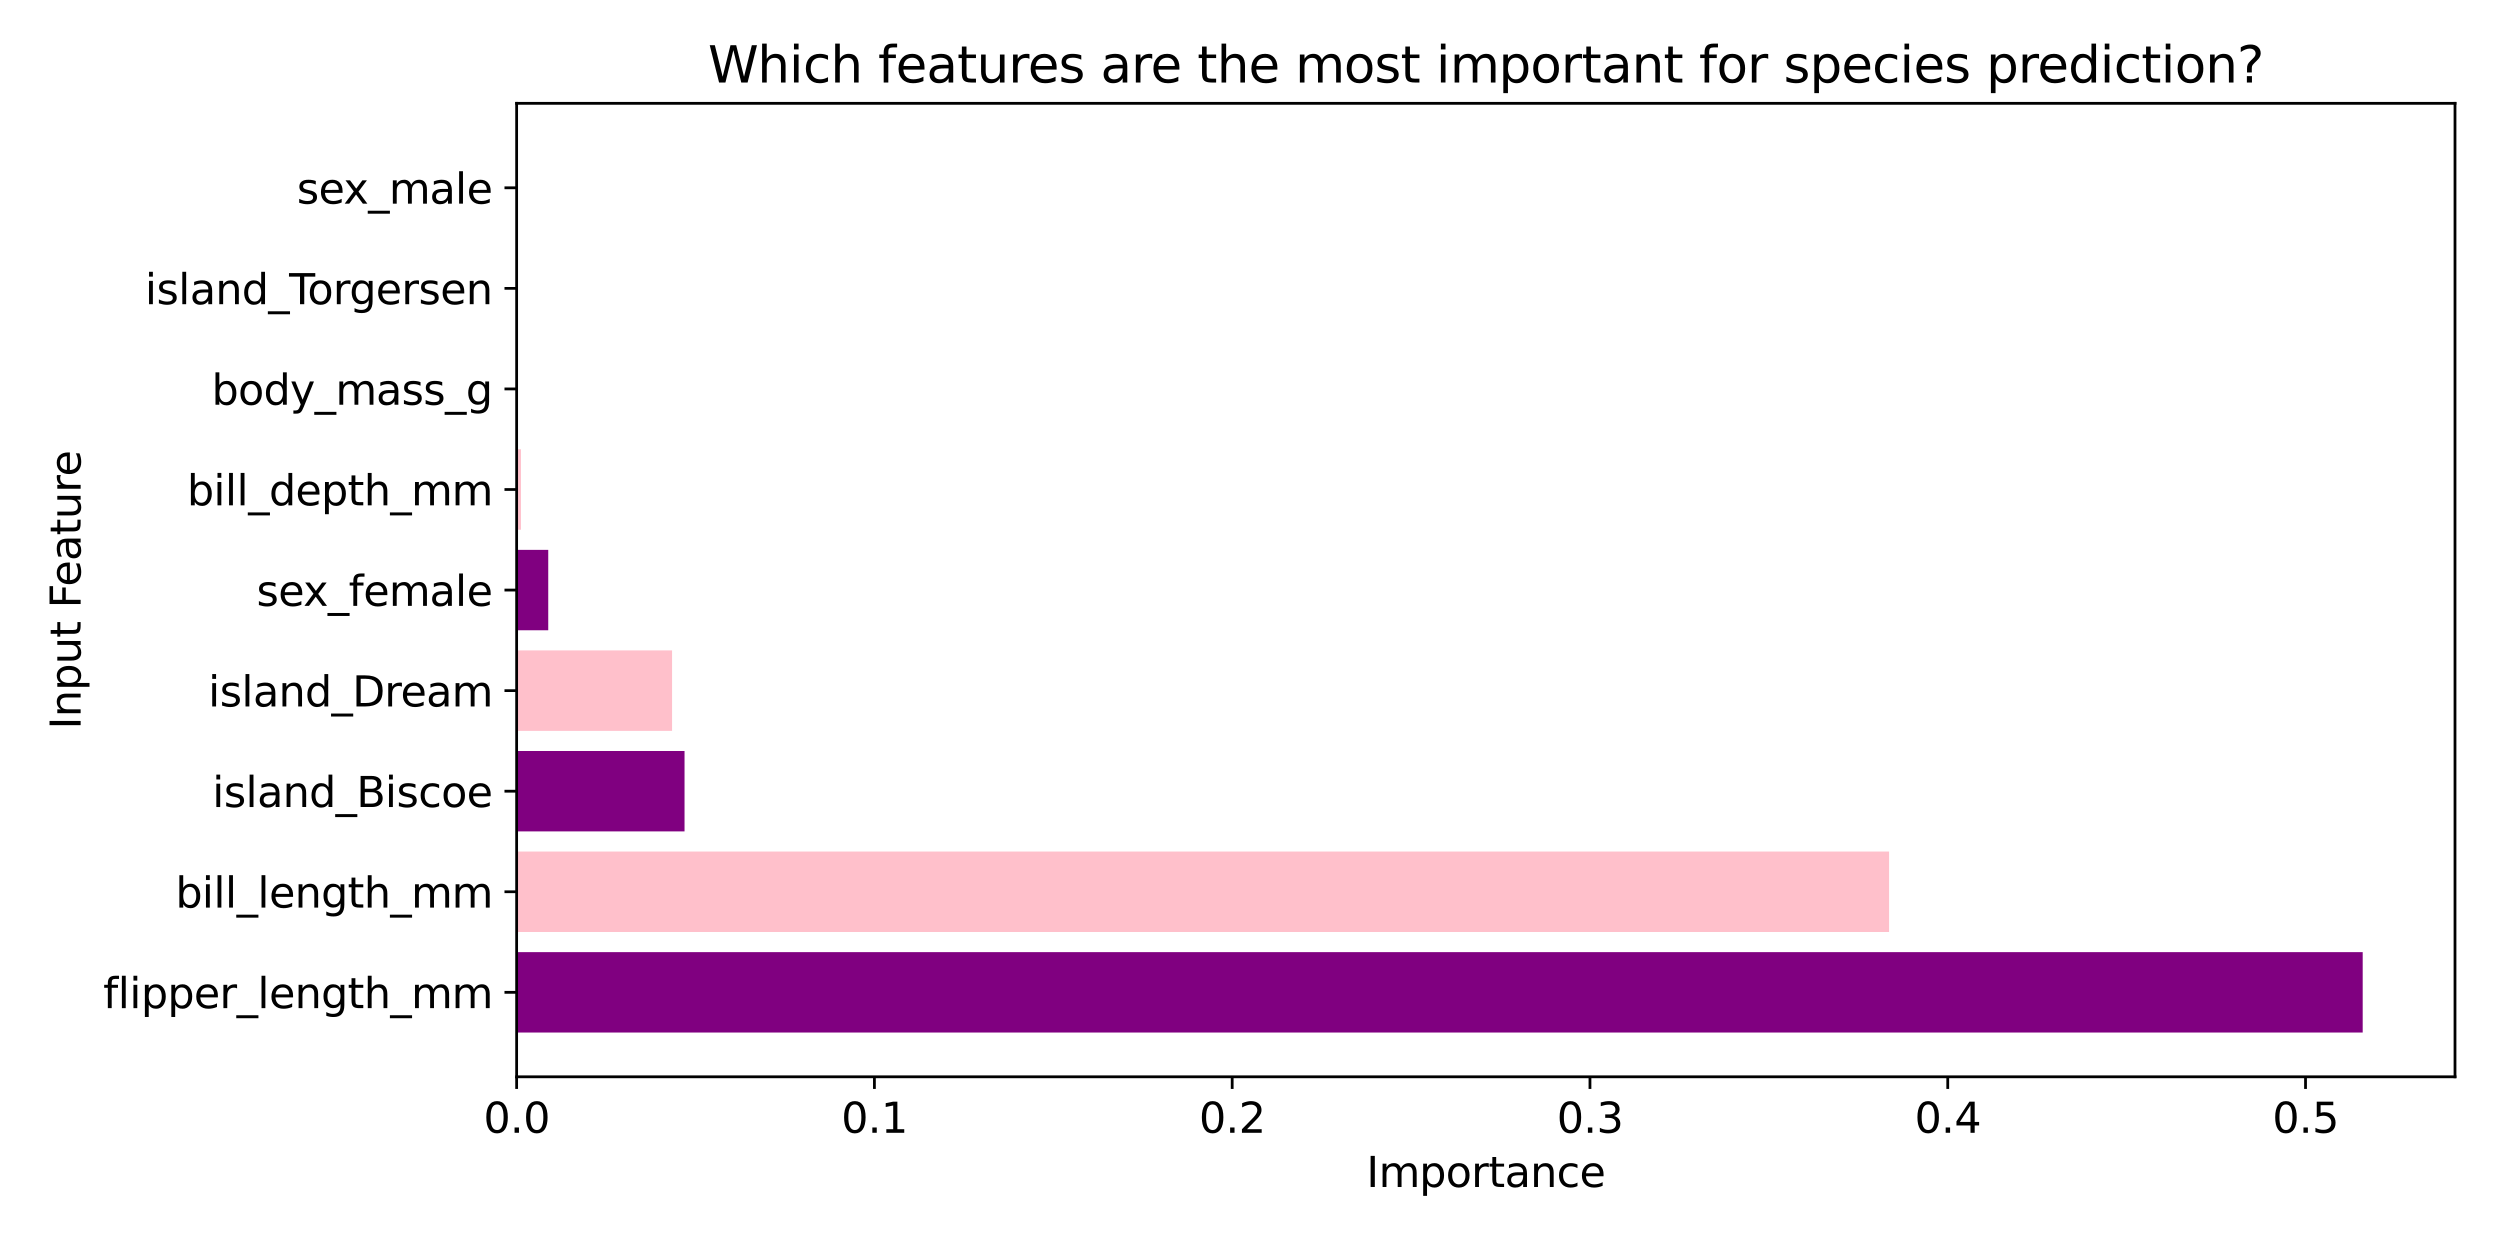 <?xml version="1.0" encoding="utf-8" standalone="no"?>
<!DOCTYPE svg PUBLIC "-//W3C//DTD SVG 1.1//EN"
  "http://www.w3.org/Graphics/SVG/1.1/DTD/svg11.dtd">
<svg xmlns:xlink="http://www.w3.org/1999/xlink" width="720pt" height="360pt" viewBox="0 0 720 360" xmlns="http://www.w3.org/2000/svg" version="1.1">
 <defs>
  <style type="text/css">*{stroke-linejoin: round; stroke-linecap: butt}</style>
 </defs>
 <g id="figure_1">
  <g id="patch_1">
   <path d="M 0 360 
L 720 360 
L 720 0 
L 0 0 
z
" style="fill: #ffffff"/>
  </g>
  <g id="axes_1">
   <g id="patch_2">
    <path d="M 148.79 310.12 
L 707.04 310.12 
L 707.04 29.76 
L 148.79 29.76 
z
" style="fill: #ffffff"/>
   </g>
   <g id="patch_3">
    <path d="M 148.79 297.376 
L 680.457 297.376 
L 680.457 274.206 
L 148.79 274.206 
z
" clip-path="url(#p173391112e)" style="fill: #800080"/>
   </g>
   <g id="patch_4">
    <path d="M 148.79 268.414 
L 544.056 268.414 
L 544.056 245.243 
L 148.79 245.243 
z
" clip-path="url(#p173391112e)" style="fill: #ffc0cb"/>
   </g>
   <g id="patch_5">
    <path d="M 148.79 239.451 
L 197.146 239.451 
L 197.146 216.28 
L 148.79 216.28 
z
" clip-path="url(#p173391112e)" style="fill: #800080"/>
   </g>
   <g id="patch_6">
    <path d="M 148.79 210.488 
L 193.556 210.488 
L 193.556 187.318 
L 148.79 187.318 
z
" clip-path="url(#p173391112e)" style="fill: #ffc0cb"/>
   </g>
   <g id="patch_7">
    <path d="M 148.79 181.525 
L 157.894 181.525 
L 157.894 158.355 
L 148.79 158.355 
z
" clip-path="url(#p173391112e)" style="fill: #800080"/>
   </g>
   <g id="patch_8">
    <path d="M 148.79 152.562 
L 150.032 152.562 
L 150.032 129.392 
L 148.79 129.392 
z
" clip-path="url(#p173391112e)" style="fill: #ffc0cb"/>
   </g>
   <g id="patch_9">
    <path d="M 148.79 123.6 
L 148.79 123.6 
L 148.79 100.429 
L 148.79 100.429 
z
" clip-path="url(#p173391112e)" style="fill: #800080"/>
   </g>
   <g id="patch_10">
    <path d="M 148.79 94.637 
L 148.79 94.637 
L 148.79 71.466 
L 148.79 71.466 
z
" clip-path="url(#p173391112e)" style="fill: #ffc0cb"/>
   </g>
   <g id="patch_11">
    <path d="M 148.79 65.674 
L 148.79 65.674 
L 148.79 42.504 
L 148.79 42.504 
z
" clip-path="url(#p173391112e)" style="fill: #800080"/>
   </g>
   <g id="matplotlib.axis_1">
    <g id="xtick_1">
     <g id="line2d_1">
      <defs>
       <path id="md2095048b1" d="M 0 0 
L 0 3.5 
" style="stroke: #000000; stroke-width: 0.8"/>
      </defs>
      <g>
       <use xlink:href="#md2095048b1" x="148.79" y="310.12" style="stroke: #000000; stroke-width: 0.8"/>
      </g>
     </g>
     <g id="text_1">
      <!-- 0.0 -->
      <g transform="translate(139.248 326.238) scale(0.12 -0.12)">
       <defs>
        <path id="DejaVuSans-30" d="M 2034 4250 
Q 1547 4250 1301 3770 
Q 1056 3291 1056 2328 
Q 1056 1369 1301 889 
Q 1547 409 2034 409 
Q 2525 409 2770 889 
Q 3016 1369 3016 2328 
Q 3016 3291 2770 3770 
Q 2525 4250 2034 4250 
z
M 2034 4750 
Q 2819 4750 3233 4129 
Q 3647 3509 3647 2328 
Q 3647 1150 3233 529 
Q 2819 -91 2034 -91 
Q 1250 -91 836 529 
Q 422 1150 422 2328 
Q 422 3509 836 4129 
Q 1250 4750 2034 4750 
z
" transform="scale(0.016)"/>
        <path id="DejaVuSans-2e" d="M 684 794 
L 1344 794 
L 1344 0 
L 684 0 
L 684 794 
z
" transform="scale(0.016)"/>
       </defs>
       <use xlink:href="#DejaVuSans-30"/>
       <use xlink:href="#DejaVuSans-2e" transform="translate(63.623 0)"/>
       <use xlink:href="#DejaVuSans-30" transform="translate(95.41 0)"/>
      </g>
     </g>
    </g>
    <g id="xtick_2">
     <g id="line2d_2">
      <g>
       <use xlink:href="#md2095048b1" x="251.83" y="310.12" style="stroke: #000000; stroke-width: 0.8"/>
      </g>
     </g>
     <g id="text_2">
      <!-- 0.1 -->
      <g transform="translate(242.288 326.238) scale(0.12 -0.12)">
       <defs>
        <path id="DejaVuSans-31" d="M 794 531 
L 1825 531 
L 1825 4091 
L 703 3866 
L 703 4441 
L 1819 4666 
L 2450 4666 
L 2450 531 
L 3481 531 
L 3481 0 
L 794 0 
L 794 531 
z
" transform="scale(0.016)"/>
       </defs>
       <use xlink:href="#DejaVuSans-30"/>
       <use xlink:href="#DejaVuSans-2e" transform="translate(63.623 0)"/>
       <use xlink:href="#DejaVuSans-31" transform="translate(95.41 0)"/>
      </g>
     </g>
    </g>
    <g id="xtick_3">
     <g id="line2d_3">
      <g>
       <use xlink:href="#md2095048b1" x="354.87" y="310.12" style="stroke: #000000; stroke-width: 0.8"/>
      </g>
     </g>
     <g id="text_3">
      <!-- 0.2 -->
      <g transform="translate(345.328 326.238) scale(0.12 -0.12)">
       <defs>
        <path id="DejaVuSans-32" d="M 1228 531 
L 3431 531 
L 3431 0 
L 469 0 
L 469 531 
Q 828 903 1448 1529 
Q 2069 2156 2228 2338 
Q 2531 2678 2651 2914 
Q 2772 3150 2772 3378 
Q 2772 3750 2511 3984 
Q 2250 4219 1831 4219 
Q 1534 4219 1204 4116 
Q 875 4013 500 3803 
L 500 4441 
Q 881 4594 1212 4672 
Q 1544 4750 1819 4750 
Q 2544 4750 2975 4387 
Q 3406 4025 3406 3419 
Q 3406 3131 3298 2873 
Q 3191 2616 2906 2266 
Q 2828 2175 2409 1742 
Q 1991 1309 1228 531 
z
" transform="scale(0.016)"/>
       </defs>
       <use xlink:href="#DejaVuSans-30"/>
       <use xlink:href="#DejaVuSans-2e" transform="translate(63.623 0)"/>
       <use xlink:href="#DejaVuSans-32" transform="translate(95.41 0)"/>
      </g>
     </g>
    </g>
    <g id="xtick_4">
     <g id="line2d_4">
      <g>
       <use xlink:href="#md2095048b1" x="457.91" y="310.12" style="stroke: #000000; stroke-width: 0.8"/>
      </g>
     </g>
     <g id="text_4">
      <!-- 0.3 -->
      <g transform="translate(448.369 326.238) scale(0.12 -0.12)">
       <defs>
        <path id="DejaVuSans-33" d="M 2597 2516 
Q 3050 2419 3304 2112 
Q 3559 1806 3559 1356 
Q 3559 666 3084 287 
Q 2609 -91 1734 -91 
Q 1441 -91 1130 -33 
Q 819 25 488 141 
L 488 750 
Q 750 597 1062 519 
Q 1375 441 1716 441 
Q 2309 441 2620 675 
Q 2931 909 2931 1356 
Q 2931 1769 2642 2001 
Q 2353 2234 1838 2234 
L 1294 2234 
L 1294 2753 
L 1863 2753 
Q 2328 2753 2575 2939 
Q 2822 3125 2822 3475 
Q 2822 3834 2567 4026 
Q 2313 4219 1838 4219 
Q 1578 4219 1281 4162 
Q 984 4106 628 3988 
L 628 4550 
Q 988 4650 1302 4700 
Q 1616 4750 1894 4750 
Q 2613 4750 3031 4423 
Q 3450 4097 3450 3541 
Q 3450 3153 3228 2886 
Q 3006 2619 2597 2516 
z
" transform="scale(0.016)"/>
       </defs>
       <use xlink:href="#DejaVuSans-30"/>
       <use xlink:href="#DejaVuSans-2e" transform="translate(63.623 0)"/>
       <use xlink:href="#DejaVuSans-33" transform="translate(95.41 0)"/>
      </g>
     </g>
    </g>
    <g id="xtick_5">
     <g id="line2d_5">
      <g>
       <use xlink:href="#md2095048b1" x="560.951" y="310.12" style="stroke: #000000; stroke-width: 0.8"/>
      </g>
     </g>
     <g id="text_5">
      <!-- 0.4 -->
      <g transform="translate(551.409 326.238) scale(0.12 -0.12)">
       <defs>
        <path id="DejaVuSans-34" d="M 2419 4116 
L 825 1625 
L 2419 1625 
L 2419 4116 
z
M 2253 4666 
L 3047 4666 
L 3047 1625 
L 3713 1625 
L 3713 1100 
L 3047 1100 
L 3047 0 
L 2419 0 
L 2419 1100 
L 313 1100 
L 313 1709 
L 2253 4666 
z
" transform="scale(0.016)"/>
       </defs>
       <use xlink:href="#DejaVuSans-30"/>
       <use xlink:href="#DejaVuSans-2e" transform="translate(63.623 0)"/>
       <use xlink:href="#DejaVuSans-34" transform="translate(95.41 0)"/>
      </g>
     </g>
    </g>
    <g id="xtick_6">
     <g id="line2d_6">
      <g>
       <use xlink:href="#md2095048b1" x="663.991" y="310.12" style="stroke: #000000; stroke-width: 0.8"/>
      </g>
     </g>
     <g id="text_6">
      <!-- 0.5 -->
      <g transform="translate(654.449 326.238) scale(0.12 -0.12)">
       <defs>
        <path id="DejaVuSans-35" d="M 691 4666 
L 3169 4666 
L 3169 4134 
L 1269 4134 
L 1269 2991 
Q 1406 3038 1543 3061 
Q 1681 3084 1819 3084 
Q 2600 3084 3056 2656 
Q 3513 2228 3513 1497 
Q 3513 744 3044 326 
Q 2575 -91 1722 -91 
Q 1428 -91 1123 -41 
Q 819 9 494 109 
L 494 744 
Q 775 591 1075 516 
Q 1375 441 1709 441 
Q 2250 441 2565 725 
Q 2881 1009 2881 1497 
Q 2881 1984 2565 2268 
Q 2250 2553 1709 2553 
Q 1456 2553 1204 2497 
Q 953 2441 691 2322 
L 691 4666 
z
" transform="scale(0.016)"/>
       </defs>
       <use xlink:href="#DejaVuSans-30"/>
       <use xlink:href="#DejaVuSans-2e" transform="translate(63.623 0)"/>
       <use xlink:href="#DejaVuSans-35" transform="translate(95.41 0)"/>
      </g>
     </g>
    </g>
    <g id="text_7">
     <!-- Importance -->
     <g transform="translate(393.531 341.852) scale(0.12 -0.12)">
      <defs>
       <path id="DejaVuSans-49" d="M 628 4666 
L 1259 4666 
L 1259 0 
L 628 0 
L 628 4666 
z
" transform="scale(0.016)"/>
       <path id="DejaVuSans-6d" d="M 3328 2828 
Q 3544 3216 3844 3400 
Q 4144 3584 4550 3584 
Q 5097 3584 5394 3201 
Q 5691 2819 5691 2113 
L 5691 0 
L 5113 0 
L 5113 2094 
Q 5113 2597 4934 2840 
Q 4756 3084 4391 3084 
Q 3944 3084 3684 2787 
Q 3425 2491 3425 1978 
L 3425 0 
L 2847 0 
L 2847 2094 
Q 2847 2600 2669 2842 
Q 2491 3084 2119 3084 
Q 1678 3084 1418 2786 
Q 1159 2488 1159 1978 
L 1159 0 
L 581 0 
L 581 3500 
L 1159 3500 
L 1159 2956 
Q 1356 3278 1631 3431 
Q 1906 3584 2284 3584 
Q 2666 3584 2933 3390 
Q 3200 3197 3328 2828 
z
" transform="scale(0.016)"/>
       <path id="DejaVuSans-70" d="M 1159 525 
L 1159 -1331 
L 581 -1331 
L 581 3500 
L 1159 3500 
L 1159 2969 
Q 1341 3281 1617 3432 
Q 1894 3584 2278 3584 
Q 2916 3584 3314 3078 
Q 3713 2572 3713 1747 
Q 3713 922 3314 415 
Q 2916 -91 2278 -91 
Q 1894 -91 1617 61 
Q 1341 213 1159 525 
z
M 3116 1747 
Q 3116 2381 2855 2742 
Q 2594 3103 2138 3103 
Q 1681 3103 1420 2742 
Q 1159 2381 1159 1747 
Q 1159 1113 1420 752 
Q 1681 391 2138 391 
Q 2594 391 2855 752 
Q 3116 1113 3116 1747 
z
" transform="scale(0.016)"/>
       <path id="DejaVuSans-6f" d="M 1959 3097 
Q 1497 3097 1228 2736 
Q 959 2375 959 1747 
Q 959 1119 1226 758 
Q 1494 397 1959 397 
Q 2419 397 2687 759 
Q 2956 1122 2956 1747 
Q 2956 2369 2687 2733 
Q 2419 3097 1959 3097 
z
M 1959 3584 
Q 2709 3584 3137 3096 
Q 3566 2609 3566 1747 
Q 3566 888 3137 398 
Q 2709 -91 1959 -91 
Q 1206 -91 779 398 
Q 353 888 353 1747 
Q 353 2609 779 3096 
Q 1206 3584 1959 3584 
z
" transform="scale(0.016)"/>
       <path id="DejaVuSans-72" d="M 2631 2963 
Q 2534 3019 2420 3045 
Q 2306 3072 2169 3072 
Q 1681 3072 1420 2755 
Q 1159 2438 1159 1844 
L 1159 0 
L 581 0 
L 581 3500 
L 1159 3500 
L 1159 2956 
Q 1341 3275 1631 3429 
Q 1922 3584 2338 3584 
Q 2397 3584 2469 3576 
Q 2541 3569 2628 3553 
L 2631 2963 
z
" transform="scale(0.016)"/>
       <path id="DejaVuSans-74" d="M 1172 4494 
L 1172 3500 
L 2356 3500 
L 2356 3053 
L 1172 3053 
L 1172 1153 
Q 1172 725 1289 603 
Q 1406 481 1766 481 
L 2356 481 
L 2356 0 
L 1766 0 
Q 1100 0 847 248 
Q 594 497 594 1153 
L 594 3053 
L 172 3053 
L 172 3500 
L 594 3500 
L 594 4494 
L 1172 4494 
z
" transform="scale(0.016)"/>
       <path id="DejaVuSans-61" d="M 2194 1759 
Q 1497 1759 1228 1600 
Q 959 1441 959 1056 
Q 959 750 1161 570 
Q 1363 391 1709 391 
Q 2188 391 2477 730 
Q 2766 1069 2766 1631 
L 2766 1759 
L 2194 1759 
z
M 3341 1997 
L 3341 0 
L 2766 0 
L 2766 531 
Q 2569 213 2275 61 
Q 1981 -91 1556 -91 
Q 1019 -91 701 211 
Q 384 513 384 1019 
Q 384 1609 779 1909 
Q 1175 2209 1959 2209 
L 2766 2209 
L 2766 2266 
Q 2766 2663 2505 2880 
Q 2244 3097 1772 3097 
Q 1472 3097 1187 3025 
Q 903 2953 641 2809 
L 641 3341 
Q 956 3463 1253 3523 
Q 1550 3584 1831 3584 
Q 2591 3584 2966 3190 
Q 3341 2797 3341 1997 
z
" transform="scale(0.016)"/>
       <path id="DejaVuSans-6e" d="M 3513 2113 
L 3513 0 
L 2938 0 
L 2938 2094 
Q 2938 2591 2744 2837 
Q 2550 3084 2163 3084 
Q 1697 3084 1428 2787 
Q 1159 2491 1159 1978 
L 1159 0 
L 581 0 
L 581 3500 
L 1159 3500 
L 1159 2956 
Q 1366 3272 1645 3428 
Q 1925 3584 2291 3584 
Q 2894 3584 3203 3211 
Q 3513 2838 3513 2113 
z
" transform="scale(0.016)"/>
       <path id="DejaVuSans-63" d="M 3122 3366 
L 3122 2828 
Q 2878 2963 2633 3030 
Q 2388 3097 2138 3097 
Q 1578 3097 1268 2742 
Q 959 2388 959 1747 
Q 959 1106 1268 751 
Q 1578 397 2138 397 
Q 2388 397 2633 464 
Q 2878 531 3122 666 
L 3122 134 
Q 2881 22 2623 -34 
Q 2366 -91 2075 -91 
Q 1284 -91 818 406 
Q 353 903 353 1747 
Q 353 2603 823 3093 
Q 1294 3584 2113 3584 
Q 2378 3584 2631 3529 
Q 2884 3475 3122 3366 
z
" transform="scale(0.016)"/>
       <path id="DejaVuSans-65" d="M 3597 1894 
L 3597 1613 
L 953 1613 
Q 991 1019 1311 708 
Q 1631 397 2203 397 
Q 2534 397 2845 478 
Q 3156 559 3463 722 
L 3463 178 
Q 3153 47 2828 -22 
Q 2503 -91 2169 -91 
Q 1331 -91 842 396 
Q 353 884 353 1716 
Q 353 2575 817 3079 
Q 1281 3584 2069 3584 
Q 2775 3584 3186 3129 
Q 3597 2675 3597 1894 
z
M 3022 2063 
Q 3016 2534 2758 2815 
Q 2500 3097 2075 3097 
Q 1594 3097 1305 2825 
Q 1016 2553 972 2059 
L 3022 2063 
z
" transform="scale(0.016)"/>
      </defs>
      <use xlink:href="#DejaVuSans-49"/>
      <use xlink:href="#DejaVuSans-6d" transform="translate(29.492 0)"/>
      <use xlink:href="#DejaVuSans-70" transform="translate(126.904 0)"/>
      <use xlink:href="#DejaVuSans-6f" transform="translate(190.381 0)"/>
      <use xlink:href="#DejaVuSans-72" transform="translate(251.562 0)"/>
      <use xlink:href="#DejaVuSans-74" transform="translate(292.676 0)"/>
      <use xlink:href="#DejaVuSans-61" transform="translate(331.885 0)"/>
      <use xlink:href="#DejaVuSans-6e" transform="translate(393.164 0)"/>
      <use xlink:href="#DejaVuSans-63" transform="translate(456.543 0)"/>
      <use xlink:href="#DejaVuSans-65" transform="translate(511.523 0)"/>
     </g>
    </g>
   </g>
   <g id="matplotlib.axis_2">
    <g id="ytick_1">
     <g id="line2d_7">
      <defs>
       <path id="m8a9095011e" d="M 0 0 
L -3.5 0 
" style="stroke: #000000; stroke-width: 0.8"/>
      </defs>
      <g>
       <use xlink:href="#m8a9095011e" x="148.79" y="285.791" style="stroke: #000000; stroke-width: 0.8"/>
      </g>
     </g>
     <g id="text_8">
      <!-- flipper_length_mm -->
      <g transform="translate(29.718 290.35) scale(0.12 -0.12)">
       <defs>
        <path id="DejaVuSans-66" d="M 2375 4863 
L 2375 4384 
L 1825 4384 
Q 1516 4384 1395 4259 
Q 1275 4134 1275 3809 
L 1275 3500 
L 2222 3500 
L 2222 3053 
L 1275 3053 
L 1275 0 
L 697 0 
L 697 3053 
L 147 3053 
L 147 3500 
L 697 3500 
L 697 3744 
Q 697 4328 969 4595 
Q 1241 4863 1831 4863 
L 2375 4863 
z
" transform="scale(0.016)"/>
        <path id="DejaVuSans-6c" d="M 603 4863 
L 1178 4863 
L 1178 0 
L 603 0 
L 603 4863 
z
" transform="scale(0.016)"/>
        <path id="DejaVuSans-69" d="M 603 3500 
L 1178 3500 
L 1178 0 
L 603 0 
L 603 3500 
z
M 603 4863 
L 1178 4863 
L 1178 4134 
L 603 4134 
L 603 4863 
z
" transform="scale(0.016)"/>
        <path id="DejaVuSans-5f" d="M 3263 -1063 
L 3263 -1509 
L -63 -1509 
L -63 -1063 
L 3263 -1063 
z
" transform="scale(0.016)"/>
        <path id="DejaVuSans-67" d="M 2906 1791 
Q 2906 2416 2648 2759 
Q 2391 3103 1925 3103 
Q 1463 3103 1205 2759 
Q 947 2416 947 1791 
Q 947 1169 1205 825 
Q 1463 481 1925 481 
Q 2391 481 2648 825 
Q 2906 1169 2906 1791 
z
M 3481 434 
Q 3481 -459 3084 -895 
Q 2688 -1331 1869 -1331 
Q 1566 -1331 1297 -1286 
Q 1028 -1241 775 -1147 
L 775 -588 
Q 1028 -725 1275 -790 
Q 1522 -856 1778 -856 
Q 2344 -856 2625 -561 
Q 2906 -266 2906 331 
L 2906 616 
Q 2728 306 2450 153 
Q 2172 0 1784 0 
Q 1141 0 747 490 
Q 353 981 353 1791 
Q 353 2603 747 3093 
Q 1141 3584 1784 3584 
Q 2172 3584 2450 3431 
Q 2728 3278 2906 2969 
L 2906 3500 
L 3481 3500 
L 3481 434 
z
" transform="scale(0.016)"/>
        <path id="DejaVuSans-68" d="M 3513 2113 
L 3513 0 
L 2938 0 
L 2938 2094 
Q 2938 2591 2744 2837 
Q 2550 3084 2163 3084 
Q 1697 3084 1428 2787 
Q 1159 2491 1159 1978 
L 1159 0 
L 581 0 
L 581 4863 
L 1159 4863 
L 1159 2956 
Q 1366 3272 1645 3428 
Q 1925 3584 2291 3584 
Q 2894 3584 3203 3211 
Q 3513 2838 3513 2113 
z
" transform="scale(0.016)"/>
       </defs>
       <use xlink:href="#DejaVuSans-66"/>
       <use xlink:href="#DejaVuSans-6c" transform="translate(35.205 0)"/>
       <use xlink:href="#DejaVuSans-69" transform="translate(62.988 0)"/>
       <use xlink:href="#DejaVuSans-70" transform="translate(90.771 0)"/>
       <use xlink:href="#DejaVuSans-70" transform="translate(154.248 0)"/>
       <use xlink:href="#DejaVuSans-65" transform="translate(217.725 0)"/>
       <use xlink:href="#DejaVuSans-72" transform="translate(279.248 0)"/>
       <use xlink:href="#DejaVuSans-5f" transform="translate(320.361 0)"/>
       <use xlink:href="#DejaVuSans-6c" transform="translate(370.361 0)"/>
       <use xlink:href="#DejaVuSans-65" transform="translate(398.145 0)"/>
       <use xlink:href="#DejaVuSans-6e" transform="translate(459.668 0)"/>
       <use xlink:href="#DejaVuSans-67" transform="translate(523.047 0)"/>
       <use xlink:href="#DejaVuSans-74" transform="translate(586.523 0)"/>
       <use xlink:href="#DejaVuSans-68" transform="translate(625.732 0)"/>
       <use xlink:href="#DejaVuSans-5f" transform="translate(689.111 0)"/>
       <use xlink:href="#DejaVuSans-6d" transform="translate(739.111 0)"/>
       <use xlink:href="#DejaVuSans-6d" transform="translate(836.523 0)"/>
      </g>
     </g>
    </g>
    <g id="ytick_2">
     <g id="line2d_8">
      <g>
       <use xlink:href="#m8a9095011e" x="148.79" y="256.828" style="stroke: #000000; stroke-width: 0.8"/>
      </g>
     </g>
     <g id="text_9">
      <!-- bill_length_mm -->
      <g transform="translate(50.543 261.387) scale(0.12 -0.12)">
       <defs>
        <path id="DejaVuSans-62" d="M 3116 1747 
Q 3116 2381 2855 2742 
Q 2594 3103 2138 3103 
Q 1681 3103 1420 2742 
Q 1159 2381 1159 1747 
Q 1159 1113 1420 752 
Q 1681 391 2138 391 
Q 2594 391 2855 752 
Q 3116 1113 3116 1747 
z
M 1159 2969 
Q 1341 3281 1617 3432 
Q 1894 3584 2278 3584 
Q 2916 3584 3314 3078 
Q 3713 2572 3713 1747 
Q 3713 922 3314 415 
Q 2916 -91 2278 -91 
Q 1894 -91 1617 61 
Q 1341 213 1159 525 
L 1159 0 
L 581 0 
L 581 4863 
L 1159 4863 
L 1159 2969 
z
" transform="scale(0.016)"/>
       </defs>
       <use xlink:href="#DejaVuSans-62"/>
       <use xlink:href="#DejaVuSans-69" transform="translate(63.477 0)"/>
       <use xlink:href="#DejaVuSans-6c" transform="translate(91.26 0)"/>
       <use xlink:href="#DejaVuSans-6c" transform="translate(119.043 0)"/>
       <use xlink:href="#DejaVuSans-5f" transform="translate(146.826 0)"/>
       <use xlink:href="#DejaVuSans-6c" transform="translate(196.826 0)"/>
       <use xlink:href="#DejaVuSans-65" transform="translate(224.609 0)"/>
       <use xlink:href="#DejaVuSans-6e" transform="translate(286.133 0)"/>
       <use xlink:href="#DejaVuSans-67" transform="translate(349.512 0)"/>
       <use xlink:href="#DejaVuSans-74" transform="translate(412.988 0)"/>
       <use xlink:href="#DejaVuSans-68" transform="translate(452.197 0)"/>
       <use xlink:href="#DejaVuSans-5f" transform="translate(515.576 0)"/>
       <use xlink:href="#DejaVuSans-6d" transform="translate(565.576 0)"/>
       <use xlink:href="#DejaVuSans-6d" transform="translate(662.988 0)"/>
      </g>
     </g>
    </g>
    <g id="ytick_3">
     <g id="line2d_9">
      <g>
       <use xlink:href="#m8a9095011e" x="148.79" y="227.866" style="stroke: #000000; stroke-width: 0.8"/>
      </g>
     </g>
     <g id="text_10">
      <!-- island_Biscoe -->
      <g transform="translate(61.152 232.425) scale(0.12 -0.12)">
       <defs>
        <path id="DejaVuSans-73" d="M 2834 3397 
L 2834 2853 
Q 2591 2978 2328 3040 
Q 2066 3103 1784 3103 
Q 1356 3103 1142 2972 
Q 928 2841 928 2578 
Q 928 2378 1081 2264 
Q 1234 2150 1697 2047 
L 1894 2003 
Q 2506 1872 2764 1633 
Q 3022 1394 3022 966 
Q 3022 478 2636 193 
Q 2250 -91 1575 -91 
Q 1294 -91 989 -36 
Q 684 19 347 128 
L 347 722 
Q 666 556 975 473 
Q 1284 391 1588 391 
Q 1994 391 2212 530 
Q 2431 669 2431 922 
Q 2431 1156 2273 1281 
Q 2116 1406 1581 1522 
L 1381 1569 
Q 847 1681 609 1914 
Q 372 2147 372 2553 
Q 372 3047 722 3315 
Q 1072 3584 1716 3584 
Q 2034 3584 2315 3537 
Q 2597 3491 2834 3397 
z
" transform="scale(0.016)"/>
        <path id="DejaVuSans-64" d="M 2906 2969 
L 2906 4863 
L 3481 4863 
L 3481 0 
L 2906 0 
L 2906 525 
Q 2725 213 2448 61 
Q 2172 -91 1784 -91 
Q 1150 -91 751 415 
Q 353 922 353 1747 
Q 353 2572 751 3078 
Q 1150 3584 1784 3584 
Q 2172 3584 2448 3432 
Q 2725 3281 2906 2969 
z
M 947 1747 
Q 947 1113 1208 752 
Q 1469 391 1925 391 
Q 2381 391 2643 752 
Q 2906 1113 2906 1747 
Q 2906 2381 2643 2742 
Q 2381 3103 1925 3103 
Q 1469 3103 1208 2742 
Q 947 2381 947 1747 
z
" transform="scale(0.016)"/>
        <path id="DejaVuSans-42" d="M 1259 2228 
L 1259 519 
L 2272 519 
Q 2781 519 3026 730 
Q 3272 941 3272 1375 
Q 3272 1813 3026 2020 
Q 2781 2228 2272 2228 
L 1259 2228 
z
M 1259 4147 
L 1259 2741 
L 2194 2741 
Q 2656 2741 2882 2914 
Q 3109 3088 3109 3444 
Q 3109 3797 2882 3972 
Q 2656 4147 2194 4147 
L 1259 4147 
z
M 628 4666 
L 2241 4666 
Q 2963 4666 3353 4366 
Q 3744 4066 3744 3513 
Q 3744 3084 3544 2831 
Q 3344 2578 2956 2516 
Q 3422 2416 3680 2098 
Q 3938 1781 3938 1306 
Q 3938 681 3513 340 
Q 3088 0 2303 0 
L 628 0 
L 628 4666 
z
" transform="scale(0.016)"/>
       </defs>
       <use xlink:href="#DejaVuSans-69"/>
       <use xlink:href="#DejaVuSans-73" transform="translate(27.783 0)"/>
       <use xlink:href="#DejaVuSans-6c" transform="translate(79.883 0)"/>
       <use xlink:href="#DejaVuSans-61" transform="translate(107.666 0)"/>
       <use xlink:href="#DejaVuSans-6e" transform="translate(168.945 0)"/>
       <use xlink:href="#DejaVuSans-64" transform="translate(232.324 0)"/>
       <use xlink:href="#DejaVuSans-5f" transform="translate(295.801 0)"/>
       <use xlink:href="#DejaVuSans-42" transform="translate(345.801 0)"/>
       <use xlink:href="#DejaVuSans-69" transform="translate(414.404 0)"/>
       <use xlink:href="#DejaVuSans-73" transform="translate(442.188 0)"/>
       <use xlink:href="#DejaVuSans-63" transform="translate(494.287 0)"/>
       <use xlink:href="#DejaVuSans-6f" transform="translate(549.268 0)"/>
       <use xlink:href="#DejaVuSans-65" transform="translate(610.449 0)"/>
      </g>
     </g>
    </g>
    <g id="ytick_4">
     <g id="line2d_10">
      <g>
       <use xlink:href="#m8a9095011e" x="148.79" y="198.903" style="stroke: #000000; stroke-width: 0.8"/>
      </g>
     </g>
     <g id="text_11">
      <!-- island_Dream -->
      <g transform="translate(59.965 203.462) scale(0.12 -0.12)">
       <defs>
        <path id="DejaVuSans-44" d="M 1259 4147 
L 1259 519 
L 2022 519 
Q 2988 519 3436 956 
Q 3884 1394 3884 2338 
Q 3884 3275 3436 3711 
Q 2988 4147 2022 4147 
L 1259 4147 
z
M 628 4666 
L 1925 4666 
Q 3281 4666 3915 4102 
Q 4550 3538 4550 2338 
Q 4550 1131 3912 565 
Q 3275 0 1925 0 
L 628 0 
L 628 4666 
z
" transform="scale(0.016)"/>
       </defs>
       <use xlink:href="#DejaVuSans-69"/>
       <use xlink:href="#DejaVuSans-73" transform="translate(27.783 0)"/>
       <use xlink:href="#DejaVuSans-6c" transform="translate(79.883 0)"/>
       <use xlink:href="#DejaVuSans-61" transform="translate(107.666 0)"/>
       <use xlink:href="#DejaVuSans-6e" transform="translate(168.945 0)"/>
       <use xlink:href="#DejaVuSans-64" transform="translate(232.324 0)"/>
       <use xlink:href="#DejaVuSans-5f" transform="translate(295.801 0)"/>
       <use xlink:href="#DejaVuSans-44" transform="translate(345.801 0)"/>
       <use xlink:href="#DejaVuSans-72" transform="translate(422.803 0)"/>
       <use xlink:href="#DejaVuSans-65" transform="translate(461.666 0)"/>
       <use xlink:href="#DejaVuSans-61" transform="translate(523.189 0)"/>
       <use xlink:href="#DejaVuSans-6d" transform="translate(584.469 0)"/>
      </g>
     </g>
    </g>
    <g id="ytick_5">
     <g id="line2d_11">
      <g>
       <use xlink:href="#m8a9095011e" x="148.79" y="169.94" style="stroke: #000000; stroke-width: 0.8"/>
      </g>
     </g>
     <g id="text_12">
      <!-- sex_female -->
      <g transform="translate(73.894 174.499) scale(0.12 -0.12)">
       <defs>
        <path id="DejaVuSans-78" d="M 3513 3500 
L 2247 1797 
L 3578 0 
L 2900 0 
L 1881 1375 
L 863 0 
L 184 0 
L 1544 1831 
L 300 3500 
L 978 3500 
L 1906 2253 
L 2834 3500 
L 3513 3500 
z
" transform="scale(0.016)"/>
       </defs>
       <use xlink:href="#DejaVuSans-73"/>
       <use xlink:href="#DejaVuSans-65" transform="translate(52.1 0)"/>
       <use xlink:href="#DejaVuSans-78" transform="translate(111.873 0)"/>
       <use xlink:href="#DejaVuSans-5f" transform="translate(171.053 0)"/>
       <use xlink:href="#DejaVuSans-66" transform="translate(221.053 0)"/>
       <use xlink:href="#DejaVuSans-65" transform="translate(256.258 0)"/>
       <use xlink:href="#DejaVuSans-6d" transform="translate(317.781 0)"/>
       <use xlink:href="#DejaVuSans-61" transform="translate(415.193 0)"/>
       <use xlink:href="#DejaVuSans-6c" transform="translate(476.473 0)"/>
       <use xlink:href="#DejaVuSans-65" transform="translate(504.256 0)"/>
      </g>
     </g>
    </g>
    <g id="ytick_6">
     <g id="line2d_12">
      <g>
       <use xlink:href="#m8a9095011e" x="148.79" y="140.977" style="stroke: #000000; stroke-width: 0.8"/>
      </g>
     </g>
     <g id="text_13">
      <!-- bill_depth_mm -->
      <g transform="translate(53.864 145.536) scale(0.12 -0.12)">
       <use xlink:href="#DejaVuSans-62"/>
       <use xlink:href="#DejaVuSans-69" transform="translate(63.477 0)"/>
       <use xlink:href="#DejaVuSans-6c" transform="translate(91.26 0)"/>
       <use xlink:href="#DejaVuSans-6c" transform="translate(119.043 0)"/>
       <use xlink:href="#DejaVuSans-5f" transform="translate(146.826 0)"/>
       <use xlink:href="#DejaVuSans-64" transform="translate(196.826 0)"/>
       <use xlink:href="#DejaVuSans-65" transform="translate(260.303 0)"/>
       <use xlink:href="#DejaVuSans-70" transform="translate(321.826 0)"/>
       <use xlink:href="#DejaVuSans-74" transform="translate(385.303 0)"/>
       <use xlink:href="#DejaVuSans-68" transform="translate(424.512 0)"/>
       <use xlink:href="#DejaVuSans-5f" transform="translate(487.891 0)"/>
       <use xlink:href="#DejaVuSans-6d" transform="translate(537.891 0)"/>
       <use xlink:href="#DejaVuSans-6d" transform="translate(635.303 0)"/>
      </g>
     </g>
    </g>
    <g id="ytick_7">
     <g id="line2d_13">
      <g>
       <use xlink:href="#m8a9095011e" x="148.79" y="112.014" style="stroke: #000000; stroke-width: 0.8"/>
      </g>
     </g>
     <g id="text_14">
      <!-- body_mass_g -->
      <g transform="translate(60.946 116.573) scale(0.12 -0.12)">
       <defs>
        <path id="DejaVuSans-79" d="M 2059 -325 
Q 1816 -950 1584 -1140 
Q 1353 -1331 966 -1331 
L 506 -1331 
L 506 -850 
L 844 -850 
Q 1081 -850 1212 -737 
Q 1344 -625 1503 -206 
L 1606 56 
L 191 3500 
L 800 3500 
L 1894 763 
L 2988 3500 
L 3597 3500 
L 2059 -325 
z
" transform="scale(0.016)"/>
       </defs>
       <use xlink:href="#DejaVuSans-62"/>
       <use xlink:href="#DejaVuSans-6f" transform="translate(63.477 0)"/>
       <use xlink:href="#DejaVuSans-64" transform="translate(124.658 0)"/>
       <use xlink:href="#DejaVuSans-79" transform="translate(188.135 0)"/>
       <use xlink:href="#DejaVuSans-5f" transform="translate(247.314 0)"/>
       <use xlink:href="#DejaVuSans-6d" transform="translate(297.314 0)"/>
       <use xlink:href="#DejaVuSans-61" transform="translate(394.727 0)"/>
       <use xlink:href="#DejaVuSans-73" transform="translate(456.006 0)"/>
       <use xlink:href="#DejaVuSans-73" transform="translate(508.105 0)"/>
       <use xlink:href="#DejaVuSans-5f" transform="translate(560.205 0)"/>
       <use xlink:href="#DejaVuSans-67" transform="translate(610.205 0)"/>
      </g>
     </g>
    </g>
    <g id="ytick_8">
     <g id="line2d_14">
      <g>
       <use xlink:href="#m8a9095011e" x="148.79" y="83.052" style="stroke: #000000; stroke-width: 0.8"/>
      </g>
     </g>
     <g id="text_15">
      <!-- island_Torgersen -->
      <g transform="translate(41.764 87.611) scale(0.12 -0.12)">
       <defs>
        <path id="DejaVuSans-54" d="M -19 4666 
L 3928 4666 
L 3928 4134 
L 2272 4134 
L 2272 0 
L 1638 0 
L 1638 4134 
L -19 4134 
L -19 4666 
z
" transform="scale(0.016)"/>
       </defs>
       <use xlink:href="#DejaVuSans-69"/>
       <use xlink:href="#DejaVuSans-73" transform="translate(27.783 0)"/>
       <use xlink:href="#DejaVuSans-6c" transform="translate(79.883 0)"/>
       <use xlink:href="#DejaVuSans-61" transform="translate(107.666 0)"/>
       <use xlink:href="#DejaVuSans-6e" transform="translate(168.945 0)"/>
       <use xlink:href="#DejaVuSans-64" transform="translate(232.324 0)"/>
       <use xlink:href="#DejaVuSans-5f" transform="translate(295.801 0)"/>
       <use xlink:href="#DejaVuSans-54" transform="translate(345.801 0)"/>
       <use xlink:href="#DejaVuSans-6f" transform="translate(389.885 0)"/>
       <use xlink:href="#DejaVuSans-72" transform="translate(451.066 0)"/>
       <use xlink:href="#DejaVuSans-67" transform="translate(490.43 0)"/>
       <use xlink:href="#DejaVuSans-65" transform="translate(553.906 0)"/>
       <use xlink:href="#DejaVuSans-72" transform="translate(615.43 0)"/>
       <use xlink:href="#DejaVuSans-73" transform="translate(656.543 0)"/>
       <use xlink:href="#DejaVuSans-65" transform="translate(708.643 0)"/>
       <use xlink:href="#DejaVuSans-6e" transform="translate(770.166 0)"/>
      </g>
     </g>
    </g>
    <g id="ytick_9">
     <g id="line2d_15">
      <g>
       <use xlink:href="#m8a9095011e" x="148.79" y="54.089" style="stroke: #000000; stroke-width: 0.8"/>
      </g>
     </g>
     <g id="text_16">
      <!-- sex_male -->
      <g transform="translate(85.502 58.648) scale(0.12 -0.12)">
       <use xlink:href="#DejaVuSans-73"/>
       <use xlink:href="#DejaVuSans-65" transform="translate(52.1 0)"/>
       <use xlink:href="#DejaVuSans-78" transform="translate(111.873 0)"/>
       <use xlink:href="#DejaVuSans-5f" transform="translate(171.053 0)"/>
       <use xlink:href="#DejaVuSans-6d" transform="translate(221.053 0)"/>
       <use xlink:href="#DejaVuSans-61" transform="translate(318.465 0)"/>
       <use xlink:href="#DejaVuSans-6c" transform="translate(379.744 0)"/>
       <use xlink:href="#DejaVuSans-65" transform="translate(407.527 0)"/>
      </g>
     </g>
    </g>
    <g id="text_17">
     <!-- Input Feature -->
     <g transform="translate(23.222 210.051) rotate(-90) scale(0.12 -0.12)">
      <defs>
       <path id="DejaVuSans-75" d="M 544 1381 
L 544 3500 
L 1119 3500 
L 1119 1403 
Q 1119 906 1312 657 
Q 1506 409 1894 409 
Q 2359 409 2629 706 
Q 2900 1003 2900 1516 
L 2900 3500 
L 3475 3500 
L 3475 0 
L 2900 0 
L 2900 538 
Q 2691 219 2414 64 
Q 2138 -91 1772 -91 
Q 1169 -91 856 284 
Q 544 659 544 1381 
z
M 1991 3584 
L 1991 3584 
z
" transform="scale(0.016)"/>
       <path id="DejaVuSans-20" transform="scale(0.016)"/>
       <path id="DejaVuSans-46" d="M 628 4666 
L 3309 4666 
L 3309 4134 
L 1259 4134 
L 1259 2759 
L 3109 2759 
L 3109 2228 
L 1259 2228 
L 1259 0 
L 628 0 
L 628 4666 
z
" transform="scale(0.016)"/>
      </defs>
      <use xlink:href="#DejaVuSans-49"/>
      <use xlink:href="#DejaVuSans-6e" transform="translate(29.492 0)"/>
      <use xlink:href="#DejaVuSans-70" transform="translate(92.871 0)"/>
      <use xlink:href="#DejaVuSans-75" transform="translate(156.348 0)"/>
      <use xlink:href="#DejaVuSans-74" transform="translate(219.727 0)"/>
      <use xlink:href="#DejaVuSans-20" transform="translate(258.936 0)"/>
      <use xlink:href="#DejaVuSans-46" transform="translate(290.723 0)"/>
      <use xlink:href="#DejaVuSans-65" transform="translate(342.742 0)"/>
      <use xlink:href="#DejaVuSans-61" transform="translate(404.266 0)"/>
      <use xlink:href="#DejaVuSans-74" transform="translate(465.545 0)"/>
      <use xlink:href="#DejaVuSans-75" transform="translate(504.754 0)"/>
      <use xlink:href="#DejaVuSans-72" transform="translate(568.133 0)"/>
      <use xlink:href="#DejaVuSans-65" transform="translate(606.996 0)"/>
     </g>
    </g>
   </g>
   <g id="patch_12">
    <path d="M 148.79 310.12 
L 148.79 29.76 
" style="fill: none; stroke: #000000; stroke-width: 0.8; stroke-linejoin: miter; stroke-linecap: square"/>
   </g>
   <g id="patch_13">
    <path d="M 707.04 310.12 
L 707.04 29.76 
" style="fill: none; stroke: #000000; stroke-width: 0.8; stroke-linejoin: miter; stroke-linecap: square"/>
   </g>
   <g id="patch_14">
    <path d="M 148.79 310.12 
L 707.04 310.12 
" style="fill: none; stroke: #000000; stroke-width: 0.8; stroke-linejoin: miter; stroke-linecap: square"/>
   </g>
   <g id="patch_15">
    <path d="M 148.79 29.76 
L 707.04 29.76 
" style="fill: none; stroke: #000000; stroke-width: 0.8; stroke-linejoin: miter; stroke-linecap: square"/>
   </g>
   <g id="text_18">
    <!-- Which features are the most important for species prediction? -->
    <g transform="translate(203.911 23.76) scale(0.144 -0.144)">
     <defs>
      <path id="DejaVuSans-57" d="M 213 4666 
L 850 4666 
L 1831 722 
L 2809 4666 
L 3519 4666 
L 4500 722 
L 5478 4666 
L 6119 4666 
L 4947 0 
L 4153 0 
L 3169 4050 
L 2175 0 
L 1381 0 
L 213 4666 
z
" transform="scale(0.016)"/>
      <path id="DejaVuSans-3f" d="M 1222 794 
L 1856 794 
L 1856 0 
L 1222 0 
L 1222 794 
z
M 1838 1253 
L 1241 1253 
L 1241 1734 
Q 1241 2050 1328 2253 
Q 1416 2456 1697 2725 
L 1978 3003 
Q 2156 3169 2236 3316 
Q 2316 3463 2316 3616 
Q 2316 3894 2111 4066 
Q 1906 4238 1569 4238 
Q 1322 4238 1042 4128 
Q 763 4019 459 3809 
L 459 4397 
Q 753 4575 1054 4662 
Q 1356 4750 1678 4750 
Q 2253 4750 2601 4447 
Q 2950 4144 2950 3647 
Q 2950 3409 2837 3195 
Q 2725 2981 2444 2713 
L 2169 2444 
Q 2022 2297 1961 2214 
Q 1900 2131 1875 2053 
Q 1856 1988 1847 1894 
Q 1838 1800 1838 1638 
L 1838 1253 
z
" transform="scale(0.016)"/>
     </defs>
     <use xlink:href="#DejaVuSans-57"/>
     <use xlink:href="#DejaVuSans-68" transform="translate(98.877 0)"/>
     <use xlink:href="#DejaVuSans-69" transform="translate(162.256 0)"/>
     <use xlink:href="#DejaVuSans-63" transform="translate(190.039 0)"/>
     <use xlink:href="#DejaVuSans-68" transform="translate(245.02 0)"/>
     <use xlink:href="#DejaVuSans-20" transform="translate(308.398 0)"/>
     <use xlink:href="#DejaVuSans-66" transform="translate(340.186 0)"/>
     <use xlink:href="#DejaVuSans-65" transform="translate(375.391 0)"/>
     <use xlink:href="#DejaVuSans-61" transform="translate(436.914 0)"/>
     <use xlink:href="#DejaVuSans-74" transform="translate(498.193 0)"/>
     <use xlink:href="#DejaVuSans-75" transform="translate(537.402 0)"/>
     <use xlink:href="#DejaVuSans-72" transform="translate(600.781 0)"/>
     <use xlink:href="#DejaVuSans-65" transform="translate(639.645 0)"/>
     <use xlink:href="#DejaVuSans-73" transform="translate(701.168 0)"/>
     <use xlink:href="#DejaVuSans-20" transform="translate(753.268 0)"/>
     <use xlink:href="#DejaVuSans-61" transform="translate(785.055 0)"/>
     <use xlink:href="#DejaVuSans-72" transform="translate(846.334 0)"/>
     <use xlink:href="#DejaVuSans-65" transform="translate(885.197 0)"/>
     <use xlink:href="#DejaVuSans-20" transform="translate(946.721 0)"/>
     <use xlink:href="#DejaVuSans-74" transform="translate(978.508 0)"/>
     <use xlink:href="#DejaVuSans-68" transform="translate(1017.717 0)"/>
     <use xlink:href="#DejaVuSans-65" transform="translate(1081.096 0)"/>
     <use xlink:href="#DejaVuSans-20" transform="translate(1142.619 0)"/>
     <use xlink:href="#DejaVuSans-6d" transform="translate(1174.406 0)"/>
     <use xlink:href="#DejaVuSans-6f" transform="translate(1271.818 0)"/>
     <use xlink:href="#DejaVuSans-73" transform="translate(1333 0)"/>
     <use xlink:href="#DejaVuSans-74" transform="translate(1385.1 0)"/>
     <use xlink:href="#DejaVuSans-20" transform="translate(1424.309 0)"/>
     <use xlink:href="#DejaVuSans-69" transform="translate(1456.096 0)"/>
     <use xlink:href="#DejaVuSans-6d" transform="translate(1483.879 0)"/>
     <use xlink:href="#DejaVuSans-70" transform="translate(1581.291 0)"/>
     <use xlink:href="#DejaVuSans-6f" transform="translate(1644.768 0)"/>
     <use xlink:href="#DejaVuSans-72" transform="translate(1705.949 0)"/>
     <use xlink:href="#DejaVuSans-74" transform="translate(1747.062 0)"/>
     <use xlink:href="#DejaVuSans-61" transform="translate(1786.271 0)"/>
     <use xlink:href="#DejaVuSans-6e" transform="translate(1847.551 0)"/>
     <use xlink:href="#DejaVuSans-74" transform="translate(1910.93 0)"/>
     <use xlink:href="#DejaVuSans-20" transform="translate(1950.139 0)"/>
     <use xlink:href="#DejaVuSans-66" transform="translate(1981.926 0)"/>
     <use xlink:href="#DejaVuSans-6f" transform="translate(2017.131 0)"/>
     <use xlink:href="#DejaVuSans-72" transform="translate(2078.312 0)"/>
     <use xlink:href="#DejaVuSans-20" transform="translate(2119.426 0)"/>
     <use xlink:href="#DejaVuSans-73" transform="translate(2151.213 0)"/>
     <use xlink:href="#DejaVuSans-70" transform="translate(2203.312 0)"/>
     <use xlink:href="#DejaVuSans-65" transform="translate(2266.789 0)"/>
     <use xlink:href="#DejaVuSans-63" transform="translate(2328.312 0)"/>
     <use xlink:href="#DejaVuSans-69" transform="translate(2383.293 0)"/>
     <use xlink:href="#DejaVuSans-65" transform="translate(2411.076 0)"/>
     <use xlink:href="#DejaVuSans-73" transform="translate(2472.6 0)"/>
     <use xlink:href="#DejaVuSans-20" transform="translate(2524.699 0)"/>
     <use xlink:href="#DejaVuSans-70" transform="translate(2556.486 0)"/>
     <use xlink:href="#DejaVuSans-72" transform="translate(2619.963 0)"/>
     <use xlink:href="#DejaVuSans-65" transform="translate(2658.826 0)"/>
     <use xlink:href="#DejaVuSans-64" transform="translate(2720.35 0)"/>
     <use xlink:href="#DejaVuSans-69" transform="translate(2783.826 0)"/>
     <use xlink:href="#DejaVuSans-63" transform="translate(2811.609 0)"/>
     <use xlink:href="#DejaVuSans-74" transform="translate(2866.59 0)"/>
     <use xlink:href="#DejaVuSans-69" transform="translate(2905.799 0)"/>
     <use xlink:href="#DejaVuSans-6f" transform="translate(2933.582 0)"/>
     <use xlink:href="#DejaVuSans-6e" transform="translate(2994.764 0)"/>
     <use xlink:href="#DejaVuSans-3f" transform="translate(3058.143 0)"/>
    </g>
   </g>
  </g>
 </g>
 <defs>
  <clipPath id="p173391112e">
   <rect x="148.79" y="29.76" width="558.25" height="280.36"/>
  </clipPath>
 </defs>
</svg>
